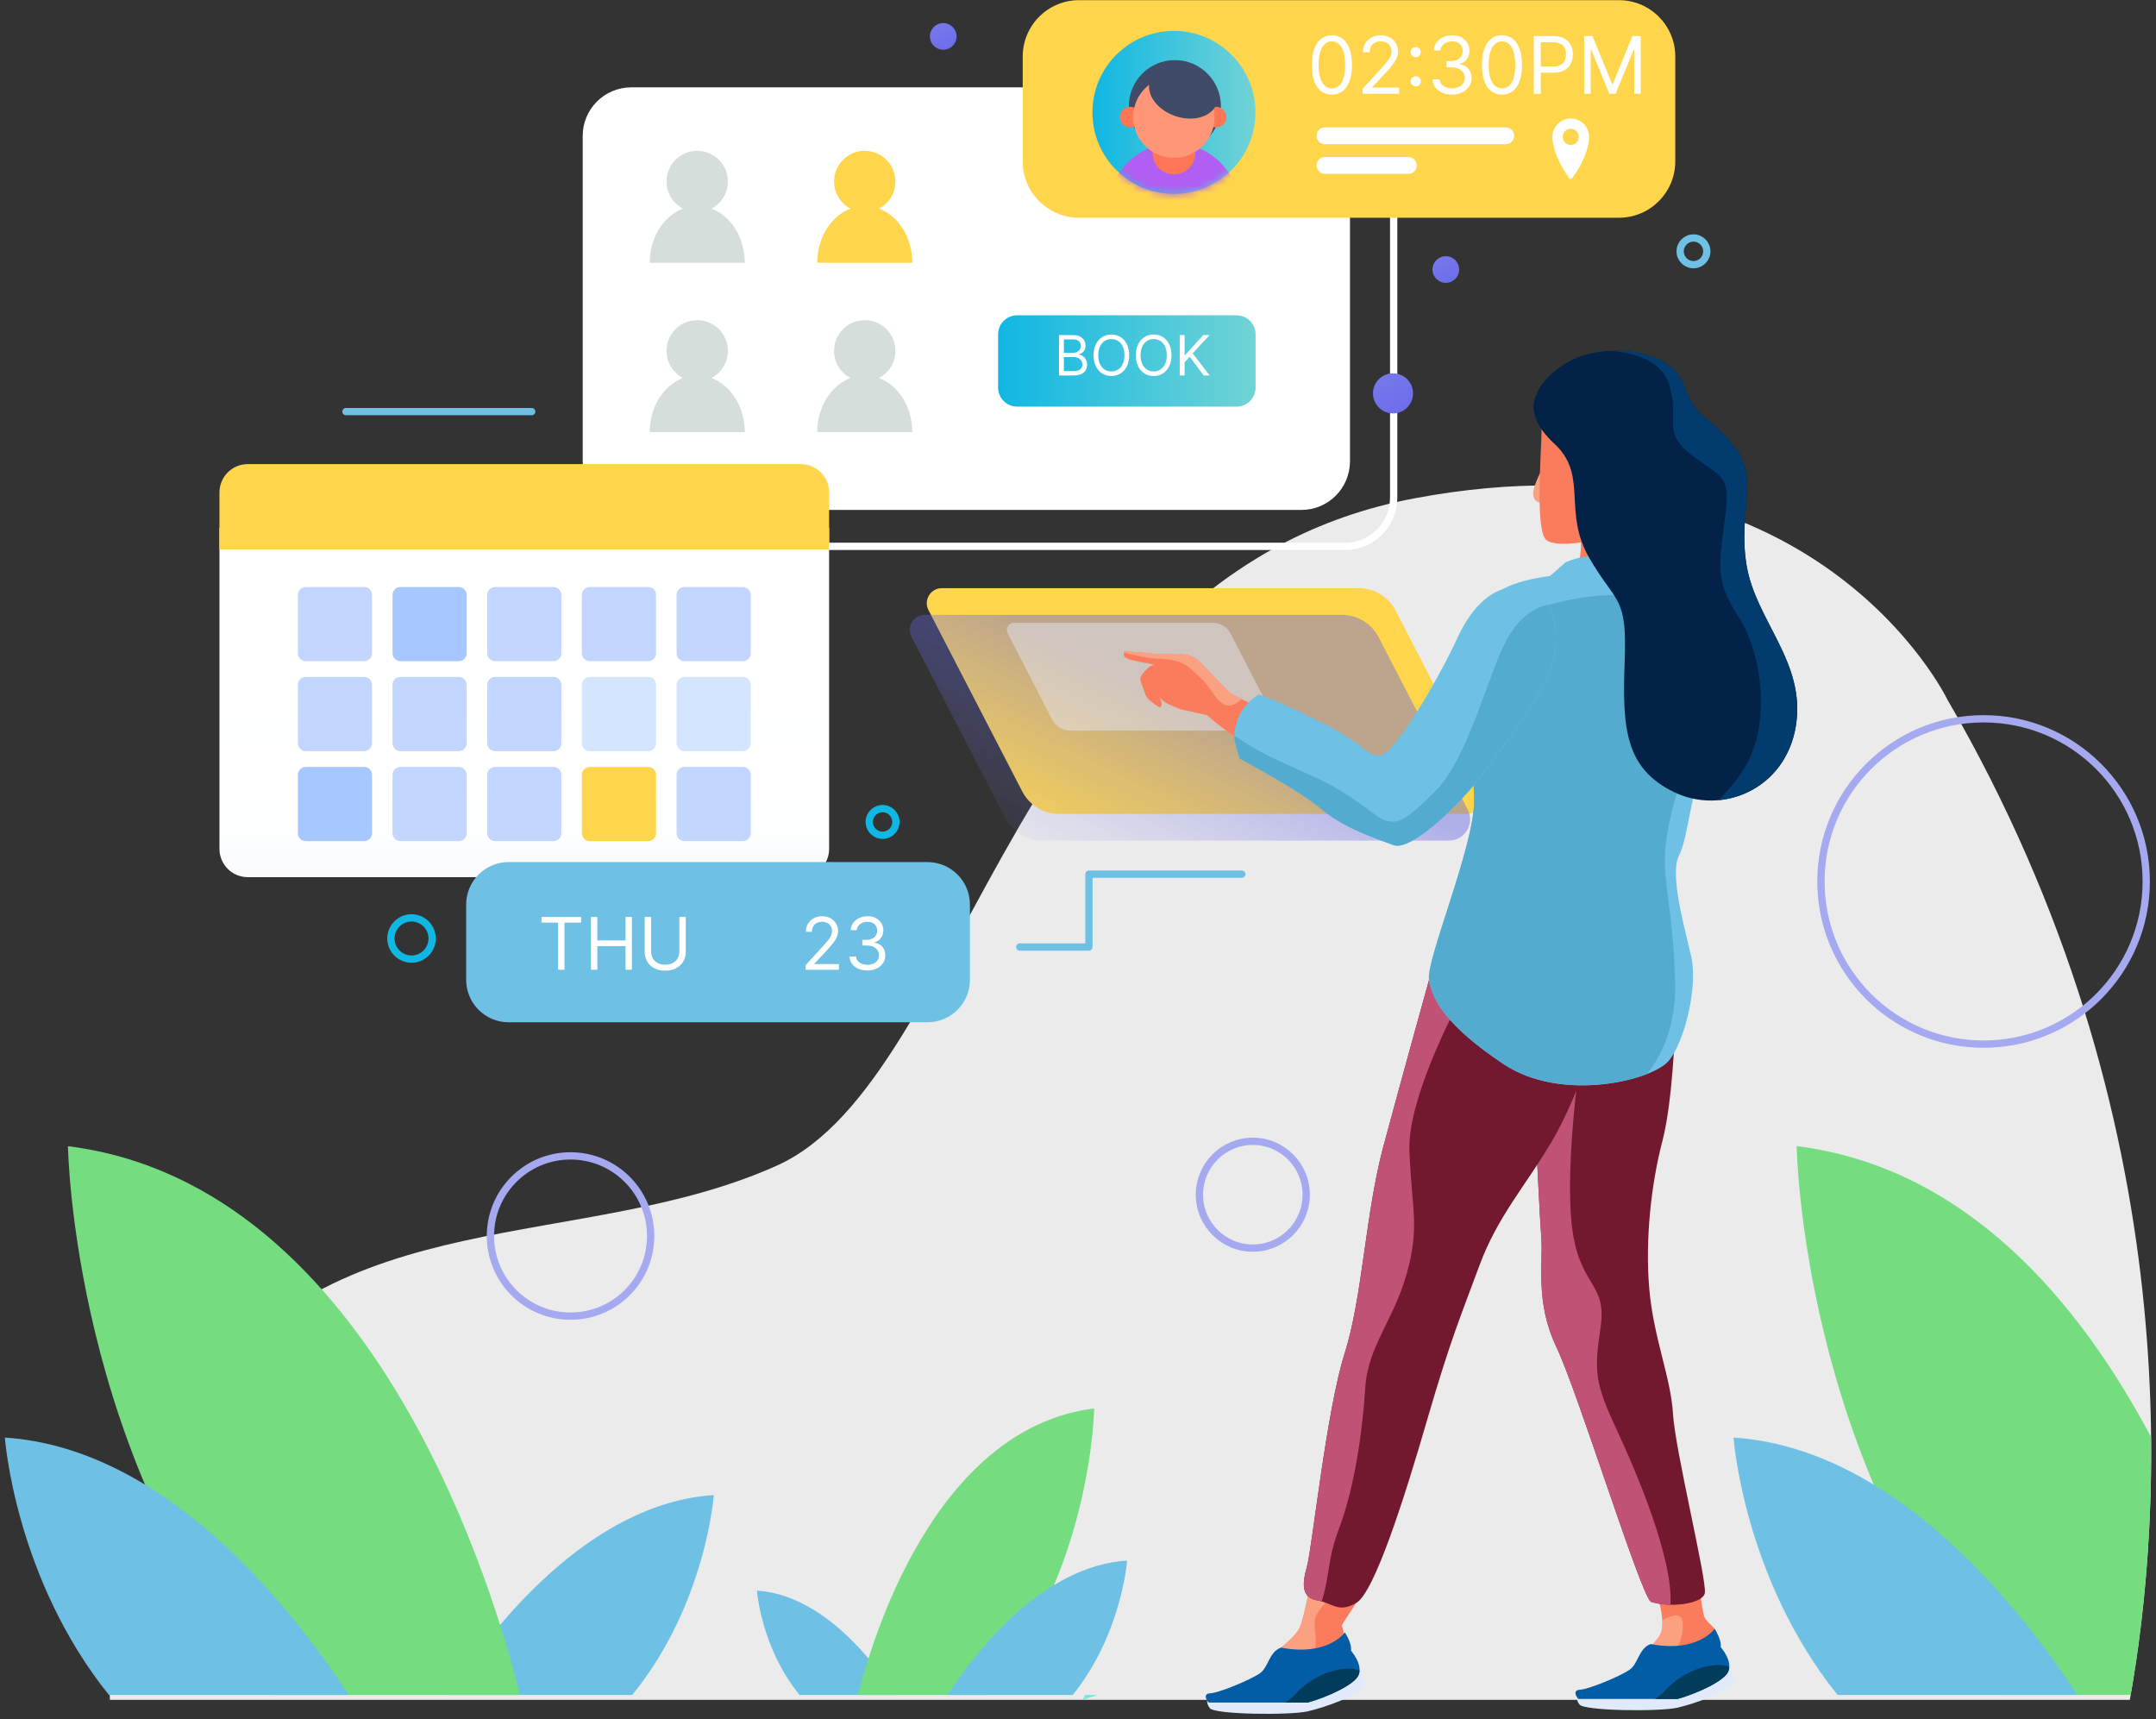 <svg width="296" height="236" viewBox="0 0 296 236" fill="none" xmlns="http://www.w3.org/2000/svg">
<rect x="0" y="0" width="296" height="236" fill="#333333" stroke="none"/>
<path d="M292.41 233.33C296.8 208.85 300.99 153.9 267.34 96C267.34 96 249.12 58.14 194.23 68.4C139.34 78.66 133.34 148 106.67 160C80 172 45.34 164.67 26.67 192.67C16.31 208.21 14.58 223.13 15.09 233.34H292.41V233.33Z" fill="#EBEBEB"/>
<path d="M150.67 232.67H148.96C148.79 233.1 148.67 233.34 148.67 233.34L150.67 232.67Z" fill="#75E9D6"/>
<path d="M201.24 111.73H145.41C143.28 111.73 141.33 110.54 140.35 108.65L127.47 83.75C126.76 82.38 127.76 80.74 129.3 80.74H186.55C188.68 80.74 190.63 81.93 191.61 83.82L203.83 107.45C204.85 109.4 203.44 111.73 201.24 111.73Z" fill="url(#paint0_linear_1_80)"/>
<path opacity="0.42" d="M198.91 115.39H143.08C140.95 115.39 139 114.2 138.02 112.31L125.14 87.41C124.43 86.04 125.43 84.4 126.97 84.4H184.22C186.35 84.4 188.3 85.59 189.28 87.48L201.5 111.11C202.52 113.07 201.1 115.39 198.91 115.39Z" fill="url(#paint1_linear_1_80)"/>
<path opacity="0.46" d="M173.82 100.29H146.9C145.88 100.29 144.95 99.72 144.48 98.82L138.34 86.94C138 86.28 138.48 85.5 139.21 85.5H166.53C167.55 85.5 168.48 86.07 168.95 86.97L174.91 98.5C175.33 99.32 174.73 100.29 173.82 100.29Z" fill="#E7E8FA"/>
<path d="M174.98 98.1C174.98 98.1 170.08 95.87 169.1 95.25C168.12 94.63 164.91 90.8 164.11 90.35C163.31 89.9 162.24 89.73 161.97 89.82C161.7 89.91 159.65 89.73 159.39 89.82C159.12 89.91 156.36 89.46 156.01 89.55C155.65 89.64 154.41 89.1 154.32 89.55C154.23 90 154.23 90.26 155.12 90.53C156.01 90.8 158.5 91.24 158.5 91.24C158.5 91.24 157.97 91.33 157.52 91.77C157.07 92.22 156.54 92.84 156.54 93.19C156.54 93.54 157.07 94.7 157.25 95.33C157.43 95.95 158.59 96.75 159.03 97.02C159.48 97.29 159.56 96.66 159.39 96.13C159.21 95.6 158.77 95.06 158.77 95.06C158.77 95.06 159.13 95.77 159.84 96.31C160.55 96.84 162.16 97.38 162.16 97.38L165.72 98.18C165.72 98.18 167.41 99.69 169.01 100.76C170.61 101.83 172.66 103.16 172.66 103.16L174.98 98.1Z" fill="#FB7C5C"/>
<path d="M235.64 81.28C235.64 81.28 238.37 83.03 240.03 88.49C241.69 93.95 243.35 98.7 243.59 100.13C243.59 101.55 232.67 106.07 228.87 104.4C225.07 102.74 228.4 81.9 235.64 81.28Z" fill="#FFD64B"/>
<path d="M239.56 96.81C238.67 94.86 238.19 90.8 237.99 88.86C237.92 88.2 237.89 87.78 237.89 87.78L231.72 88.73C231.14 88.92 229.78 90.1 228.37 91.42C226.85 97.22 226.85 103.52 228.87 104.4C231.68 105.63 238.4 103.48 241.7 101.7C241.09 99.99 240.21 98.25 239.56 96.81Z" fill="#FFB46D"/>
<path d="M227.51 218.84C227.51 218.84 228.56 222.19 228.14 223.86C227.72 225.53 225.21 226.58 226.89 227.21C228.56 227.84 233.37 226.79 235.26 225.33C236.72 223.87 234.42 223.03 234.01 221.98C233.59 220.93 233.17 216.33 233.17 216.33L227.51 218.84Z" fill="#FB7C5C"/>
<path d="M228.21 222.43C229.39 221.74 230.94 221.16 231.03 222.9C231.11 224.5 230.53 226.14 229.33 227.32C228.31 227.43 227.42 227.41 226.87 227.2C225.2 226.57 227.71 225.53 228.12 223.85C228.23 223.46 228.25 222.96 228.21 222.43Z" fill="#FBA181"/>
<path d="M216.62 232.53C216.62 232.53 216.18 233.09 216.84 233.98C217.51 234.87 227.84 234.98 230.29 234.42C232.74 233.86 237.4 232.2 238.07 230.86C238.18 229.41 236.85 227.97 236.85 227.97L216.62 232.53Z" fill="#E1EAFB"/>
<path d="M237.28 229.45C236.71 230.78 233.02 232.46 230.31 233.22H216.69C216.24 232.69 216.06 232.08 216.79 231.96C218.05 231.96 222.44 230.08 223.69 229.24C224.94 228.4 224.94 226.31 226.62 225.68C233.1 226.93 235.4 223.59 235.4 223.59C236.45 225.26 236.24 226.1 236.24 226.1C236.24 226.1 237.91 227.99 237.28 229.45Z" fill="#025DA6"/>
<path d="M230.31 233.23H227.22C227.66 232.94 228.08 232.61 228.44 232.23C231.11 229.25 234.71 228.31 236.75 228.62C237.03 228.66 237.24 228.74 237.41 228.84C237.4 229.05 237.36 229.26 237.28 229.46C236.71 230.78 233.02 232.46 230.31 233.23Z" fill="#023C5D"/>
<path d="M229.99 140.73C229.99 140.73 229.69 151.1 228.21 156.74C226.73 162.37 225.84 170.08 226.43 176.9C227.02 183.72 229.39 189.05 229.69 194.09C229.99 199.13 234.36 216.91 234.06 218.69C233.76 220.17 229.32 220.76 226.65 219.88C225.17 218.69 216.65 191.13 213.68 184.9C210.72 178.68 211.9 173.34 211.61 169.78C211.31 166.22 210.13 140.44 210.13 140.44C210.13 140.44 223.47 136.28 229.99 140.73Z" fill="#721930"/>
<path d="M215.76 167.85C216.65 176.74 220.65 175.85 219.76 182.08C218.87 188.3 218.87 189.64 221.98 196.31C224.71 202.16 229.72 213.95 229.34 220.29C228.39 220.27 227.44 220.14 226.64 219.88C225.16 218.69 216.64 191.13 213.67 184.9C210.71 178.68 211.89 173.34 211.6 169.78C211.3 166.22 210.12 140.44 210.12 140.44C210.12 140.44 210.28 140.39 210.55 140.31L217.09 144.29C217.1 144.28 214.87 158.95 215.76 167.85Z" fill="#C05275"/>
<path d="M175.86 226.18C175.86 226.18 177.64 224.85 178.35 223.61C179.06 222.36 179.6 217.91 180.13 217.91C180.66 217.91 186.18 220.05 186.18 220.05L184.22 223.08L184.93 226.11C184.93 226.11 182.44 228.07 180.66 228.07C178.88 228.07 175.86 226.18 175.86 226.18Z" fill="#FB7C5C"/>
<path d="M182.97 218.83C181.65 218.35 180.37 217.9 180.13 217.9C179.6 217.9 179.06 222.35 178.35 223.6C177.64 224.85 175.86 226.17 175.86 226.17C175.86 226.17 178.04 227.52 179.78 227.93C180.01 227.67 180.2 227.41 180.31 227.16C181.14 225.26 180.07 223 180.67 221.82C181.12 220.92 182.39 219.48 182.97 218.83Z" fill="#FBA181"/>
<path d="M165.87 233.03C165.87 233.03 165.43 233.59 166.09 234.48C166.76 235.37 177.09 235.48 179.54 234.92C181.99 234.36 186.65 232.7 187.32 231.36C187.43 229.91 186.1 228.47 186.1 228.47L165.87 233.03Z" fill="#E1EAFB"/>
<path d="M186.52 229.94C185.95 231.27 182.26 232.95 179.55 233.71H165.93C165.48 233.18 165.3 232.57 166.03 232.45C167.29 232.45 171.68 230.57 172.93 229.73C174.18 228.89 174.18 226.8 175.86 226.17C182.34 227.42 184.64 224.08 184.64 224.08C185.69 225.75 185.48 226.59 185.48 226.59C185.48 226.59 187.15 228.48 186.52 229.94Z" fill="#025DA6"/>
<path d="M179.55 233.72H176.46C176.9 233.43 177.32 233.1 177.68 232.72C180.35 229.74 183.95 228.8 185.99 229.11C186.27 229.15 186.48 229.23 186.65 229.33C186.64 229.54 186.6 229.75 186.52 229.95C185.95 231.28 182.26 232.95 179.55 233.72Z" fill="#023C5D"/>
<path d="M196.2 134.5C196.2 134.5 192.42 148.09 189.93 157.36C187.44 166.62 187.08 178.02 184.59 185.85C182.1 193.69 180.14 212.56 179.43 215.06C178.72 217.55 178.72 219.33 180.85 219.69C182.99 220.05 183.7 221.47 186.19 220.05C188.68 218.63 192.78 205.8 195.98 194.76C199.19 183.72 200.61 180.51 203.1 173.75C205.59 166.98 209.51 162.71 213.07 156.65C216.63 150.6 219.48 141.33 219.48 141.33L196.2 134.5Z" fill="#721930"/>
<path d="M196.2 134.5C196.2 134.5 192.42 148.09 189.93 157.36C187.44 166.62 187.08 178.02 184.59 185.85C182.1 193.69 180.14 212.56 179.43 215.06C178.72 217.55 178.72 219.33 180.85 219.69C181.07 219.73 181.28 219.78 181.47 219.83C182.73 215.53 182.16 214.29 183.88 209.71C186.02 204.01 187.09 196.18 187.44 190.48C187.8 184.78 191.36 181.22 193.14 174.81C194.92 168.4 193.85 166.26 193.5 158.07C193.2 151.17 199.22 139.45 201.13 135.94L196.2 134.5Z" fill="#C05275"/>
<path d="M212.14 63.66C212.14 63.66 210.24 66.77 210.52 68.13C210.79 69.48 212.96 69.08 212.96 69.08L212.14 63.66Z" fill="#FBA181"/>
<path d="M213.31 54.49C213.31 54.49 211.64 56.92 211.64 59.2C211.64 61.48 210.73 72.71 212.25 74.08C213.77 75.45 219.84 73.93 219.84 73.93C219.84 73.93 222.72 73.17 223.94 68.92C225.15 64.67 221.51 57.23 221.51 57.23L213.31 54.49Z" fill="#FB7C5C"/>
<path d="M216.93 73.34C216.93 73.34 217.62 77.04 215.56 80.33C215.56 80.33 222.28 79.78 226.12 80.19C226.12 80.19 225.3 73.75 225.43 71.83C225.57 69.91 219.4 71.28 216.93 73.34Z" fill="#FB7C5C"/>
<path d="M217.74 65.73C217.74 65.73 217.92 62.92 219.24 63.62C220.56 64.32 220.21 68.72 218.71 69.07C217.21 69.42 217.56 66.35 217.74 65.73Z" fill="#FBA181"/>
<path d="M227.58 76.44C224.42 76.07 218.32 75.62 214.93 77.2L212.42 79.4L230.23 80.18L229.96 78.69C229.74 77.5 228.78 76.58 227.58 76.44Z" fill="#6EC1E4"/>
<path d="M200.5 95.09C200.5 90.38 201.76 84.42 205.21 81.6C208.66 78.78 216.85 78.78 216.85 78.78L230.62 79.41L235.64 81.29C235.64 81.29 239.09 83.8 238.46 88.82C238.46 88.82 237.99 91.38 234.88 100.72C231.77 110.06 231.85 114.77 230.51 117.44C229.18 120.11 231.32 127.4 232.21 131.4C233.1 135.4 231.32 142.96 229.1 145.63C226.88 148.3 214.43 151.41 206.42 146.07C198.42 140.73 196.64 137.18 196.19 134.51C195.75 131.84 202.38 116.22 202.38 109.99C202.39 103.76 200.5 95.09 200.5 95.09Z" fill="#6EC1E4"/>
<path d="M226.12 147.42C221.38 149.27 212.59 150.17 206.42 146.06C198.42 140.72 196.64 137.17 196.19 134.5C195.75 131.83 202.38 116.21 202.38 109.98C202.38 103.76 200.49 95.08 200.49 95.08C200.49 91.32 201.3 86.76 203.38 83.64C206.1 83.59 209.09 84.03 213.09 82.92C221.09 80.7 230.43 81.14 233.54 86.92C236.65 92.7 231.76 102.48 229.54 111.37C227.32 120.26 229.54 121.15 229.98 134.49C230.19 140.58 228.27 144.71 226.12 147.42Z" fill="#54ABD0"/>
<path d="M211.04 54.02C211.04 54.02 208.84 56.87 213.65 61.14C218.02 65.53 214.5 70.26 218.24 76.67C221.98 83.08 223.4 81.66 223.05 90.92C222.69 100.18 223.23 105.52 229.82 108.73C236.41 111.94 245.14 108.37 246.56 99.65C247.98 90.92 241.04 85.22 239.79 77.57C238.54 69.91 241.75 65.82 238.01 61.19C234.27 56.56 232.85 57.63 231.24 53C229.64 48.37 222.69 47.48 218.24 48.55C213.79 49.61 211.22 52.96 211.04 54.02Z" fill="#022347"/>
<path d="M221.11 48.16C223.58 48.33 227.94 49.13 229.11 52.64C230.77 57.63 227.92 59.29 232.43 62.61C236.94 65.93 237.65 65.22 236.7 72.11C235.75 79 235.99 80.42 238.84 84.93C241.69 89.44 243.35 98.94 239.55 105.35C238.63 106.9 237.35 108.42 235.93 109.84C240.9 109.39 245.54 105.81 246.55 99.65C247.97 90.92 241.03 85.22 239.78 77.57C238.53 69.91 241.74 65.82 238 61.19C234.26 56.56 232.84 57.63 231.23 53C229.96 49.28 225.23 47.97 221.11 48.16Z" fill="#023C6F"/>
<path d="M206.53 80.86C206.53 80.86 202.97 81.33 200.12 87.51C197.27 93.68 191.57 103.18 189.67 103.66C187.77 104.14 188.01 102.47 181.36 99.15C174.71 95.83 172.81 95.35 172.81 95.35C172.81 95.35 169.25 97.25 169.49 101.52C169.96 103.42 170.2 104.13 170.2 104.13C170.2 104.13 178.27 108.4 181.36 111.02C184.45 113.63 188.72 115.06 191.33 116.01C193.94 116.96 201.07 109.6 202.97 106.99C204.87 104.38 212.71 94.88 213.42 89.89C214.13 84.89 212.94 79.91 206.53 80.86Z" fill="#6EC1E4"/>
<path d="M206.77 87.98C204.16 92.97 201.55 104.13 197.03 108.64C192.52 113.15 191.81 112.91 190.38 112.68C188.96 112.44 186.34 109.36 180.64 106.74C174.94 104.13 173.52 103.65 170.67 101.75C170.27 101.48 169.87 101.24 169.48 101.02C169.48 101.18 169.47 101.35 169.48 101.52C169.95 103.42 170.19 104.13 170.19 104.13C170.19 104.13 178.26 108.4 181.35 111.02C184.44 113.63 188.71 115.06 191.32 116.01C193.93 116.96 201.06 109.6 202.96 106.99C204.86 104.38 212.7 94.88 213.41 89.89C213.78 87.32 213.63 84.77 212.54 83.01C211.42 83.22 208.77 84.15 206.77 87.98Z" fill="#54ABD0"/>
<path d="M169.1 95.25C168.12 94.63 164.91 90.8 164.11 90.35C163.31 89.9 162.24 89.73 161.97 89.82C161.7 89.91 159.65 89.73 159.39 89.82C159.12 89.91 156.36 89.46 156.01 89.55C155.65 89.64 154.41 89.1 154.32 89.55C154.32 89.55 156.66 90.35 159.63 90.47C162.6 90.59 163.31 91.66 164.85 93.08C166.39 94.5 166.75 96.05 168.17 96.76C168.9 97.12 169.78 96.59 170.47 95.98C169.86 95.68 169.35 95.41 169.1 95.25Z" fill="#FBA181"/>
<path d="M178.67 70H86.67C82.99 70 80 67.02 80 63.33V18.66C80 14.98 82.98 11.99 86.67 11.99H178.67C182.35 11.99 185.34 14.97 185.34 18.66V63.33C185.33 67.02 182.35 70 178.67 70Z" fill="white"/>
<path d="M184.67 75H92.67C88.99 75 86 72.02 86 68.33V23.66C86 19.98 88.98 16.99 92.67 16.99H184.67C188.35 16.99 191.34 19.97 191.34 23.66V68.33C191.33 72.02 188.35 75 184.67 75Z" stroke="white" stroke-miterlimit="10"/>
<path d="M89.2 36.07H102.25C102.25 32.58 100.33 29.63 97.68 28.64C99.02 27.94 99.93 26.53 99.93 24.91C99.93 22.58 98.05 20.7 95.72 20.7C93.39 20.7 91.51 22.58 91.51 24.91C91.51 26.53 92.42 27.93 93.76 28.64C91.12 29.64 89.2 32.59 89.2 36.07Z" fill="#D6DEDB"/>
<path d="M89.2 59.32H102.25C102.25 55.83 100.33 52.88 97.68 51.89C99.02 51.19 99.93 49.78 99.93 48.16C99.93 45.83 98.05 43.95 95.72 43.95C93.39 43.95 91.51 45.83 91.51 48.16C91.51 49.78 92.42 51.18 93.76 51.89C91.12 52.89 89.2 55.84 89.2 59.32Z" fill="#D6DEDB"/>
<path d="M112.2 36.07H125.25C125.25 32.58 123.33 29.63 120.68 28.64C122.02 27.94 122.93 26.53 122.93 24.91C122.93 22.58 121.05 20.7 118.72 20.7C116.39 20.7 114.51 22.58 114.51 24.91C114.51 26.53 115.42 27.93 116.76 28.64C114.12 29.64 112.2 32.59 112.2 36.07Z" fill="#FFD64B"/>
<path d="M112.2 59.32H125.25C125.25 55.83 123.33 52.88 120.68 51.89C122.02 51.19 122.93 49.78 122.93 48.16C122.93 45.83 121.05 43.95 118.72 43.95C116.39 43.95 114.51 45.83 114.51 48.16C114.51 49.78 115.42 51.18 116.76 51.89C114.12 52.89 112.2 55.84 112.2 59.32Z" fill="#D6DEDB"/>
<path d="M222.26 29.89H148.15C143.88 29.89 140.41 26.43 140.41 22.15V7.76C140.41 3.49 143.87 0.02 148.15 0.02H222.26C226.53 0.02 230 3.48 230 7.76V22.15C230 26.42 226.54 29.89 222.26 29.89Z" fill="#FFD64B"/>
<path d="M182.858 12.984C182.275 12.984 181.778 12.825 181.368 12.508C180.958 12.188 180.644 11.725 180.427 11.118C180.211 10.509 180.102 9.774 180.102 8.912C180.102 8.056 180.211 7.324 180.427 6.718C180.647 6.109 180.961 5.645 181.372 5.325C181.784 5.002 182.28 4.841 182.858 4.841C183.436 4.841 183.93 5.002 184.34 5.325C184.753 5.645 185.068 6.109 185.284 6.718C185.504 7.324 185.613 8.056 185.613 8.912C185.613 9.774 185.505 10.509 185.288 11.118C185.071 11.725 184.758 12.188 184.348 12.508C183.937 12.825 183.441 12.984 182.858 12.984ZM182.858 12.132C183.436 12.132 183.885 11.854 184.205 11.296C184.524 10.739 184.684 9.944 184.684 8.912C184.684 8.226 184.611 7.642 184.464 7.159C184.319 6.677 184.11 6.309 183.837 6.056C183.566 5.803 183.24 5.677 182.858 5.677C182.285 5.677 181.837 5.96 181.515 6.525C181.192 7.087 181.031 7.883 181.031 8.912C181.031 9.599 181.103 10.182 181.248 10.662C181.392 11.142 181.6 11.507 181.871 11.757C182.144 12.007 182.473 12.132 182.858 12.132ZM187.084 12.875V12.179L189.7 9.315C190.007 8.979 190.26 8.688 190.459 8.44C190.657 8.19 190.804 7.955 190.9 7.736C190.998 7.514 191.047 7.282 191.047 7.039C191.047 6.761 190.98 6.519 190.846 6.316C190.714 6.112 190.533 5.954 190.304 5.843C190.074 5.732 189.816 5.677 189.53 5.677C189.225 5.677 188.96 5.74 188.733 5.867C188.508 5.99 188.334 6.165 188.21 6.389C188.089 6.614 188.028 6.877 188.028 7.179H187.115C187.115 6.714 187.222 6.307 187.436 5.956C187.65 5.605 187.942 5.331 188.311 5.135C188.682 4.939 189.099 4.841 189.561 4.841C190.025 4.841 190.437 4.939 190.795 5.135C191.154 5.331 191.435 5.596 191.639 5.929C191.843 6.261 191.945 6.632 191.945 7.039C191.945 7.331 191.892 7.616 191.786 7.895C191.683 8.171 191.502 8.479 191.244 8.819C190.989 9.157 190.634 9.57 190.18 10.058L188.4 11.962V12.024H192.084V12.875H187.084ZM194.363 11.861C194.173 11.861 194.009 11.793 193.872 11.656C193.735 11.52 193.667 11.356 193.667 11.165C193.667 10.974 193.735 10.81 193.872 10.673C194.009 10.537 194.173 10.468 194.363 10.468C194.554 10.468 194.718 10.537 194.855 10.673C194.992 10.81 195.06 10.974 195.06 11.165C195.06 11.291 195.028 11.407 194.963 11.513C194.901 11.619 194.818 11.704 194.712 11.768C194.609 11.83 194.492 11.861 194.363 11.861ZM194.363 7.852C194.173 7.852 194.009 7.784 193.872 7.647C193.735 7.51 193.667 7.346 193.667 7.155C193.667 6.964 193.735 6.801 193.872 6.664C194.009 6.527 194.173 6.459 194.363 6.459C194.554 6.459 194.718 6.527 194.855 6.664C194.992 6.801 195.06 6.964 195.06 7.155C195.06 7.282 195.028 7.398 194.963 7.504C194.901 7.609 194.818 7.695 194.712 7.759C194.609 7.821 194.492 7.852 194.363 7.852ZM199.362 12.984C198.851 12.984 198.395 12.896 197.995 12.72C197.598 12.545 197.282 12.301 197.047 11.989C196.815 11.674 196.689 11.309 196.668 10.894H197.643C197.664 11.149 197.752 11.37 197.906 11.556C198.061 11.739 198.264 11.881 198.514 11.981C198.764 12.082 199.042 12.132 199.346 12.132C199.687 12.132 199.989 12.073 200.252 11.954C200.515 11.835 200.721 11.67 200.871 11.459C201.021 11.247 201.095 11.002 201.095 10.723C201.095 10.432 201.023 10.175 200.879 9.953C200.734 9.729 200.523 9.553 200.244 9.427C199.965 9.301 199.625 9.237 199.222 9.237H198.588V8.386H199.222C199.537 8.386 199.813 8.329 200.051 8.216C200.29 8.102 200.478 7.942 200.612 7.736C200.748 7.529 200.817 7.287 200.817 7.008C200.817 6.74 200.757 6.506 200.639 6.308C200.52 6.109 200.352 5.954 200.136 5.843C199.922 5.732 199.669 5.677 199.377 5.677C199.104 5.677 198.846 5.727 198.603 5.828C198.363 5.926 198.167 6.069 198.015 6.258C197.863 6.443 197.78 6.668 197.767 6.931H196.838C196.854 6.516 196.979 6.152 197.214 5.84C197.449 5.525 197.756 5.28 198.135 5.104C198.517 4.929 198.936 4.841 199.393 4.841C199.883 4.841 200.303 4.94 200.654 5.139C201.005 5.335 201.275 5.594 201.463 5.917C201.651 6.239 201.746 6.588 201.746 6.962C201.746 7.408 201.628 7.789 201.393 8.104C201.161 8.418 200.845 8.636 200.445 8.758V8.819C200.946 8.902 201.337 9.115 201.618 9.458C201.899 9.799 202.04 10.22 202.04 10.723C202.04 11.154 201.922 11.541 201.688 11.885C201.455 12.225 201.138 12.493 200.736 12.69C200.333 12.886 199.875 12.984 199.362 12.984ZM206.208 12.984C205.625 12.984 205.128 12.825 204.718 12.508C204.308 12.188 203.994 11.725 203.777 11.118C203.561 10.509 203.452 9.774 203.452 8.912C203.452 8.056 203.561 7.324 203.777 6.718C203.997 6.109 204.311 5.645 204.722 5.325C205.134 5.002 205.63 4.841 206.208 4.841C206.786 4.841 207.28 5.002 207.69 5.325C208.103 5.645 208.418 6.109 208.634 6.718C208.854 7.324 208.963 8.056 208.963 8.912C208.963 9.774 208.855 10.509 208.638 11.118C208.421 11.725 208.108 12.188 207.698 12.508C207.288 12.825 206.791 12.984 206.208 12.984ZM206.208 12.132C206.786 12.132 207.235 11.854 207.555 11.296C207.874 10.739 208.034 9.944 208.034 8.912C208.034 8.226 207.961 7.642 207.814 7.159C207.669 6.677 207.46 6.309 207.187 6.056C206.916 5.803 206.59 5.677 206.208 5.677C205.635 5.677 205.187 5.96 204.865 6.525C204.542 7.087 204.381 7.883 204.381 8.912C204.381 9.599 204.453 10.182 204.598 10.662C204.742 11.142 204.95 11.507 205.221 11.757C205.494 12.007 205.823 12.132 206.208 12.132ZM210.573 12.875V4.949H213.251C213.873 4.949 214.381 5.062 214.776 5.286C215.173 5.508 215.468 5.809 215.658 6.188C215.849 6.567 215.945 6.99 215.945 7.457C215.945 7.924 215.849 8.349 215.658 8.73C215.47 9.112 215.179 9.417 214.784 9.644C214.389 9.868 213.883 9.98 213.267 9.98H211.347V9.129H213.236C213.662 9.129 214.003 9.056 214.261 8.908C214.519 8.761 214.706 8.563 214.823 8.312C214.941 8.06 215.001 7.775 215.001 7.457C215.001 7.14 214.941 6.856 214.823 6.606C214.706 6.356 214.518 6.159 214.258 6.018C213.997 5.873 213.651 5.801 213.22 5.801H211.533V12.875H210.573ZM217.491 4.949H218.636L221.33 11.528H221.423L224.116 4.949H225.262V12.875H224.364V6.853H224.287L221.81 12.875H220.943L218.466 6.853H218.389V12.875H217.491V4.949Z" fill="white"/>
<path d="M218.17 18.79C218.17 17.4 217.04 16.27 215.65 16.27C214.26 16.27 213.13 17.4 213.13 18.79C213.13 18.79 213 21.09 215.45 24.46C215.55 24.59 215.75 24.59 215.84 24.46C218.29 21.13 218.17 18.79 218.17 18.79ZM215.65 19.9C215.04 19.9 214.54 19.4 214.54 18.79C214.54 18.18 215.04 17.68 215.65 17.68C216.26 17.68 216.76 18.18 216.76 18.79C216.76 19.41 216.26 19.9 215.65 19.9Z" fill="white"/>
<path d="M206.73 19.8H181.91C181.27 19.8 180.75 19.28 180.75 18.64C180.75 18 181.27 17.48 181.91 17.48H206.73C207.37 17.48 207.89 18 207.89 18.64C207.89 19.28 207.37 19.8 206.73 19.8Z" fill="white"/>
<path d="M193.35 23.87H181.91C181.27 23.87 180.75 23.35 180.75 22.71C180.75 22.07 181.27 21.55 181.91 21.55H193.35C193.99 21.55 194.51 22.07 194.51 22.71C194.51 23.35 193.99 23.87 193.35 23.87Z" fill="white"/>
<path d="M161.17 26.62C167.35 26.62 172.36 21.61 172.36 15.43C172.36 9.25 167.35 4.24 161.17 4.24C154.99 4.24 149.98 9.25 149.98 15.43C149.98 21.61 154.99 26.62 161.17 26.62Z" fill="url(#paint2_linear_1_80)"/>
<mask id="mask0_1_80" style="mask-type:luminance" maskUnits="userSpaceOnUse" x="149" y="4" width="24" height="23">
<path d="M161.17 26.62C167.35 26.62 172.36 21.61 172.36 15.43C172.36 9.25 167.35 4.24 161.17 4.24C154.99 4.24 149.98 9.25 149.98 15.43C149.98 21.61 154.99 26.62 161.17 26.62Z" fill="white"/>
</mask>
<g mask="url(#mask0_1_80)">
<path d="M161.3 20.89C164.79 20.89 167.62 18.06 167.62 14.57C167.62 11.08 164.79 8.25 161.3 8.25C157.81 8.25 154.98 11.08 154.98 14.57C154.98 18.06 157.81 20.89 161.3 20.89Z" fill="#404A69"/>
<path d="M170.19 28.25C169.95 23.47 166 19.68 161.17 19.68C156.34 19.68 152.39 23.48 152.15 28.25H170.19Z" fill="#B15EF2"/>
<path d="M164.1 21.01C164.1 22.63 162.79 23.94 161.17 23.94C159.55 23.94 158.24 22.63 158.24 21.01C158.24 19.39 159.55 18.08 161.17 18.08C162.79 18.08 164.1 19.39 164.1 21.01Z" fill="#FF7657"/>
<path d="M168.37 16.08C168.37 16.86 167.74 17.5 166.95 17.5C166.17 17.5 165.53 16.87 165.53 16.08C165.53 15.29 166.16 14.66 166.95 14.66C167.74 14.66 168.37 15.29 168.37 16.08Z" fill="#FF7657"/>
<path d="M156.58 16.08C156.58 16.86 155.95 17.5 155.16 17.5C154.38 17.5 153.74 16.87 153.74 16.08C153.74 15.29 154.37 14.66 155.16 14.66C155.94 14.66 156.58 15.29 156.58 16.08Z" fill="#FF7657"/>
<path d="M166.75 16.08C166.75 19.17 164.25 21.67 161.16 21.67C158.07 21.67 155.57 19.17 155.57 16.08C155.57 12.99 158.07 10.49 161.16 10.49C164.25 10.48 166.75 12.99 166.75 16.08Z" fill="#FF9677"/>
<path d="M167.07 14.17C166.45 16.01 163.88 16.8 161.35 15.93C158.81 15.07 157.26 12.88 157.89 11.04C158.51 9.2 161.08 8.41 163.61 9.28C166.15 10.14 167.7 12.33 167.07 14.17Z" fill="#404A69"/>
</g>
<path d="M169.76 55.82H139.65C138.2 55.82 137.03 54.64 137.03 53.2V45.9C137.03 44.45 138.21 43.28 139.65 43.28H169.76C171.21 43.28 172.38 44.46 172.38 45.9V53.2C172.39 54.64 171.21 55.82 169.76 55.82Z" fill="url(#paint3_linear_1_80)"/>
<path d="M145.39 51.541V45.996H147.329C147.715 45.996 148.034 46.062 148.285 46.196C148.536 46.328 148.723 46.506 148.846 46.73C148.968 46.952 149.03 47.198 149.03 47.469C149.03 47.707 148.987 47.904 148.902 48.059C148.819 48.214 148.709 48.337 148.572 48.427C148.437 48.518 148.29 48.584 148.131 48.628V48.682C148.3 48.693 148.471 48.752 148.642 48.861C148.814 48.969 148.957 49.124 149.073 49.326C149.189 49.529 149.246 49.776 149.246 50.068C149.246 50.346 149.183 50.596 149.057 50.818C148.93 51.04 148.731 51.216 148.458 51.346C148.186 51.476 147.831 51.541 147.394 51.541H145.39ZM146.062 50.946H147.394C147.833 50.946 148.144 50.861 148.328 50.691C148.514 50.52 148.607 50.312 148.607 50.068C148.607 49.88 148.559 49.707 148.464 49.548C148.368 49.388 148.232 49.26 148.055 49.164C147.878 49.066 147.669 49.018 147.427 49.018H146.062V50.946ZM146.062 48.433H147.307C147.51 48.433 147.692 48.393 147.854 48.314C148.019 48.234 148.149 48.122 148.244 47.978C148.342 47.833 148.391 47.664 148.391 47.469C148.391 47.225 148.306 47.018 148.136 46.849C147.966 46.677 147.697 46.591 147.329 46.591H146.062V48.433ZM155.029 48.769C155.029 49.353 154.923 49.859 154.712 50.285C154.501 50.711 154.211 51.039 153.843 51.27C153.475 51.502 153.054 51.617 152.581 51.617C152.108 51.617 151.687 51.502 151.319 51.27C150.951 51.039 150.661 50.711 150.45 50.285C150.239 49.859 150.133 49.353 150.133 48.769C150.133 48.184 150.239 47.678 150.45 47.252C150.661 46.826 150.951 46.498 151.319 46.267C151.687 46.035 152.108 45.92 152.581 45.92C153.054 45.92 153.475 46.035 153.843 46.267C154.211 46.498 154.501 46.826 154.712 47.252C154.923 47.678 155.029 48.184 155.029 48.769ZM154.379 48.769C154.379 48.288 154.299 47.883 154.138 47.553C153.979 47.222 153.763 46.972 153.491 46.803C153.22 46.633 152.917 46.548 152.581 46.548C152.245 46.548 151.941 46.633 151.668 46.803C151.398 46.972 151.182 47.222 151.021 47.553C150.862 47.883 150.783 48.288 150.783 48.769C150.783 49.249 150.862 49.654 151.021 49.984C151.182 50.315 151.398 50.565 151.668 50.734C151.941 50.904 152.245 50.989 152.581 50.989C152.917 50.989 153.22 50.904 153.491 50.734C153.763 50.565 153.979 50.315 154.138 49.984C154.299 49.654 154.379 49.249 154.379 48.769ZM160.837 48.769C160.837 49.353 160.731 49.859 160.52 50.285C160.309 50.711 160.019 51.039 159.651 51.27C159.283 51.502 158.862 51.617 158.389 51.617C157.916 51.617 157.496 51.502 157.127 51.27C156.759 51.039 156.469 50.711 156.258 50.285C156.047 49.859 155.941 49.353 155.941 48.769C155.941 48.184 156.047 47.678 156.258 47.252C156.469 46.826 156.759 46.498 157.127 46.267C157.496 46.035 157.916 45.92 158.389 45.92C158.862 45.92 159.283 46.035 159.651 46.267C160.019 46.498 160.309 46.826 160.52 47.252C160.731 47.678 160.837 48.184 160.837 48.769ZM160.187 48.769C160.187 48.288 160.107 47.883 159.946 47.553C159.787 47.222 159.572 46.972 159.299 46.803C159.028 46.633 158.725 46.548 158.389 46.548C158.053 46.548 157.749 46.633 157.477 46.803C157.206 46.972 156.99 47.222 156.83 47.553C156.671 47.883 156.591 48.288 156.591 48.769C156.591 49.249 156.671 49.654 156.83 49.984C156.99 50.315 157.206 50.565 157.477 50.734C157.749 50.904 158.053 50.989 158.389 50.989C158.725 50.989 159.028 50.904 159.299 50.734C159.572 50.565 159.787 50.315 159.946 49.984C160.107 49.654 160.187 49.249 160.187 48.769ZM161.966 51.541V45.996H162.638V48.747H162.703L165.194 45.996H166.071L163.743 48.498L166.071 51.541H165.259L163.331 48.964L162.638 49.743V51.541H161.966Z" fill="white"/>
<path d="M30.13 72.48V116.53C30.13 118.67 31.87 120.41 34.01 120.41H109.95C112.09 120.41 113.83 118.67 113.83 116.53V72.48H30.13Z" fill="url(#paint4_linear_1_80)"/>
<path d="M109.95 63.71H34.01C31.87 63.71 30.13 65.45 30.13 67.59V75.44H113.83V67.59C113.83 65.45 112.09 63.71 109.95 63.71Z" fill="#FFD64B"/>
<path d="M50 90.76H41.98C41.38 90.76 40.9 90.27 40.9 89.68V81.66C40.9 81.06 41.39 80.58 41.98 80.58H50C50.6 80.58 51.08 81.07 51.08 81.66V89.68C51.08 90.28 50.59 90.76 50 90.76Z" fill="#C2D6FF"/>
<path d="M62.99 90.76H54.97C54.37 90.76 53.89 90.27 53.89 89.68V81.66C53.89 81.06 54.38 80.58 54.97 80.58H62.99C63.59 80.58 64.07 81.07 64.07 81.66V89.68C64.08 90.28 63.59 90.76 62.99 90.76Z" fill="#A6C7FF"/>
<path d="M75.99 90.76H67.97C67.37 90.76 66.89 90.27 66.89 89.68V81.66C66.89 81.06 67.38 80.58 67.97 80.58H75.99C76.59 80.58 77.07 81.07 77.07 81.66V89.68C77.08 90.28 76.59 90.76 75.99 90.76Z" fill="#C2D6FF"/>
<path d="M88.99 90.76H80.97C80.37 90.76 79.89 90.27 79.89 89.68V81.66C79.89 81.06 80.38 80.58 80.97 80.58H88.99C89.59 80.58 90.07 81.07 90.07 81.66V89.68C90.08 90.28 89.59 90.76 88.99 90.76Z" fill="#C2D6FF"/>
<path d="M101.99 90.76H93.97C93.37 90.76 92.89 90.27 92.89 89.68V81.66C92.89 81.06 93.38 80.58 93.97 80.58H101.99C102.59 80.58 103.07 81.07 103.07 81.66V89.68C103.07 90.28 102.59 90.76 101.99 90.76Z" fill="#C2D6FF"/>
<path d="M50 103.11H41.98C41.38 103.11 40.9 102.62 40.9 102.03V94C40.9 93.4 41.39 92.92 41.98 92.92H50C50.6 92.92 51.08 93.41 51.08 94V102.02C51.08 102.62 50.59 103.11 50 103.11Z" fill="#C2D6FF"/>
<path d="M62.99 103.11H54.97C54.37 103.11 53.89 102.62 53.89 102.03V94C53.89 93.4 54.38 92.92 54.97 92.92H62.99C63.59 92.92 64.07 93.41 64.07 94V102.02C64.08 102.62 63.59 103.11 62.99 103.11Z" fill="#C2D6FF"/>
<path d="M75.99 103.11H67.97C67.37 103.11 66.89 102.62 66.89 102.03V94C66.89 93.4 67.38 92.92 67.97 92.92H75.99C76.59 92.92 77.07 93.41 77.07 94V102.02C77.08 102.62 76.59 103.11 75.99 103.11Z" fill="#C2D6FF"/>
<path d="M88.99 103.11H80.97C80.37 103.11 79.89 102.62 79.89 102.03V94C79.89 93.4 80.38 92.92 80.97 92.92H88.99C89.59 92.92 90.07 93.41 90.07 94V102.02C90.08 102.62 89.59 103.11 88.99 103.11Z" fill="#D4E5FF"/>
<path d="M101.99 103.11H93.97C93.37 103.11 92.89 102.62 92.89 102.03V94C92.89 93.4 93.38 92.92 93.97 92.92H101.99C102.59 92.92 103.07 93.41 103.07 94V102.02C103.07 102.62 102.59 103.11 101.99 103.11Z" fill="#D4E5FF"/>
<path d="M50 115.46H41.98C41.38 115.46 40.9 114.97 40.9 114.38V106.36C40.9 105.76 41.39 105.28 41.98 105.28H50C50.6 105.28 51.08 105.77 51.08 106.36V114.38C51.08 114.97 50.59 115.46 50 115.46Z" fill="#A6C7FF"/>
<path d="M62.99 115.46H54.97C54.37 115.46 53.89 114.97 53.89 114.38V106.36C53.89 105.76 54.38 105.28 54.97 105.28H62.99C63.59 105.28 64.07 105.77 64.07 106.36V114.38C64.08 114.97 63.59 115.46 62.99 115.46Z" fill="#C2D6FF"/>
<path d="M75.99 115.46H67.97C67.37 115.46 66.89 114.97 66.89 114.38V106.36C66.89 105.76 67.38 105.28 67.97 105.28H75.99C76.59 105.28 77.07 105.77 77.07 106.36V114.38C77.08 114.97 76.59 115.46 75.99 115.46Z" fill="#C2D6FF"/>
<path d="M88.99 115.46H80.97C80.37 115.46 79.89 114.97 79.89 114.38V106.36C79.89 105.76 80.38 105.28 80.97 105.28H88.99C89.59 105.28 90.07 105.77 90.07 106.36V114.38C90.08 114.97 89.59 115.46 88.99 115.46Z" fill="url(#paint5_linear_1_80)"/>
<path d="M101.99 115.46H93.97C93.37 115.46 92.89 114.97 92.89 114.38V106.36C92.89 105.76 93.38 105.28 93.97 105.28H101.99C102.59 105.28 103.07 105.77 103.07 106.36V114.38C103.07 114.97 102.59 115.46 101.99 115.46Z" fill="#C2D6FF"/>
<path d="M127.33 140.33H69.83C66.61 140.33 64 137.72 64 134.5V124.17C64 120.95 66.61 118.34 69.83 118.34H127.33C130.55 118.34 133.16 120.95 133.16 124.17V134.5C133.17 137.72 130.55 140.33 127.33 140.33Z" fill="#6EC1E4"/>
<path d="M74.342 126.65V125.871H79.779V126.65H77.499V133.12H76.621V126.65H74.342ZM81.133 133.12V125.871H82.011V129.099H85.877V125.871H86.754V133.12H85.877V129.878H82.011V133.12H81.133ZM93.269 125.871H94.147V130.671C94.147 131.166 94.03 131.609 93.797 131.998C93.565 132.385 93.239 132.691 92.816 132.915C92.394 133.137 91.898 133.248 91.329 133.248C90.761 133.248 90.265 133.137 89.843 132.915C89.421 132.691 89.093 132.385 88.859 131.998C88.628 131.609 88.512 131.166 88.512 130.671V125.871H89.39V130.6C89.39 130.954 89.468 131.269 89.623 131.545C89.779 131.819 90.001 132.035 90.289 132.193C90.579 132.349 90.926 132.426 91.329 132.426C91.733 132.426 92.08 132.349 92.37 132.193C92.66 132.035 92.882 131.819 93.036 131.545C93.191 131.269 93.269 130.954 93.269 130.6V125.871Z" fill="white"/>
<path d="M110.611 133.12V132.483L113.004 129.864C113.284 129.557 113.516 129.29 113.697 129.064C113.879 128.835 114.014 128.62 114.101 128.42C114.191 128.217 114.235 128.004 114.235 127.782C114.235 127.528 114.174 127.307 114.051 127.12C113.931 126.934 113.766 126.79 113.556 126.689C113.346 126.587 113.11 126.536 112.848 126.536C112.569 126.536 112.326 126.594 112.119 126.71C111.913 126.823 111.754 126.982 111.641 127.188C111.53 127.393 111.475 127.634 111.475 127.91H110.639C110.639 127.485 110.737 127.112 110.933 126.791C111.129 126.47 111.395 126.22 111.733 126.041C112.073 125.862 112.454 125.772 112.876 125.772C113.301 125.772 113.677 125.862 114.005 126.041C114.333 126.22 114.591 126.462 114.777 126.767C114.963 127.071 115.057 127.41 115.057 127.782C115.057 128.049 115.008 128.31 114.912 128.565C114.817 128.817 114.652 129.099 114.416 129.411C114.182 129.72 113.858 130.097 113.443 130.543L111.814 132.285V132.341H115.184V133.12H110.611ZM119.095 133.219C118.628 133.219 118.212 133.139 117.846 132.979C117.482 132.818 117.193 132.595 116.979 132.31C116.766 132.022 116.651 131.688 116.632 131.308H117.524C117.543 131.542 117.623 131.743 117.764 131.913C117.906 132.081 118.091 132.211 118.32 132.303C118.549 132.395 118.803 132.441 119.081 132.441C119.393 132.441 119.669 132.386 119.91 132.278C120.15 132.169 120.339 132.018 120.476 131.825C120.613 131.631 120.681 131.407 120.681 131.152C120.681 130.885 120.615 130.651 120.483 130.448C120.351 130.242 120.157 130.082 119.902 129.966C119.648 129.851 119.336 129.793 118.968 129.793H118.387V129.014H118.968C119.256 129.014 119.508 128.962 119.725 128.858C119.945 128.755 120.116 128.608 120.239 128.42C120.364 128.231 120.426 128.009 120.426 127.754C120.426 127.509 120.372 127.295 120.263 127.113C120.155 126.932 120.002 126.79 119.803 126.689C119.607 126.587 119.376 126.536 119.11 126.536C118.859 126.536 118.623 126.582 118.402 126.674C118.182 126.764 118.003 126.895 117.864 127.067C117.724 127.237 117.649 127.443 117.637 127.683H116.788C116.802 127.303 116.916 126.971 117.131 126.685C117.346 126.397 117.626 126.173 117.973 126.013C118.323 125.852 118.706 125.772 119.124 125.772C119.572 125.772 119.957 125.863 120.278 126.044C120.599 126.224 120.845 126.461 121.017 126.756C121.19 127.051 121.276 127.369 121.276 127.712C121.276 128.12 121.168 128.468 120.954 128.756C120.741 129.044 120.452 129.243 120.087 129.354V129.411C120.544 129.486 120.902 129.681 121.159 129.995C121.416 130.306 121.545 130.692 121.545 131.152C121.545 131.546 121.437 131.9 121.223 132.214C121.01 132.526 120.72 132.771 120.352 132.95C119.984 133.13 119.565 133.219 119.095 133.219Z" fill="white"/>
<path d="M191.25 56.75C192.769 56.75 194 55.519 194 54C194 52.481 192.769 51.25 191.25 51.25C189.731 51.25 188.5 52.481 188.5 54C188.5 55.519 189.731 56.75 191.25 56.75Z" fill="url(#paint6_linear_1_80)"/>
<path d="M129.5 6.83C130.511 6.83 131.33 6.011 131.33 5C131.33 3.989 130.511 3.17 129.5 3.17C128.489 3.17 127.67 3.989 127.67 5C127.67 6.011 128.489 6.83 129.5 6.83Z" fill="url(#paint7_linear_1_80)"/>
<path d="M198.5 38.83C199.511 38.83 200.33 38.011 200.33 37C200.33 35.989 199.511 35.17 198.5 35.17C197.489 35.17 196.67 35.989 196.67 37C196.67 38.011 197.489 38.83 198.5 38.83Z" fill="url(#paint8_linear_1_80)"/>
<path d="M59.33 128.83C59.33 130.39 58.06 131.66 56.5 131.66C54.94 131.66 53.67 130.39 53.67 128.83C53.67 127.27 54.94 126 56.5 126C58.06 126 59.33 127.27 59.33 128.83Z" stroke="#10B7E3" stroke-miterlimit="10"/>
<path d="M123 112.83C123 113.84 122.18 114.66 121.17 114.66C120.16 114.66 119.34 113.84 119.34 112.83C119.34 111.82 120.16 111 121.17 111C122.18 111 123 111.82 123 112.83Z" stroke="#10B7E3" stroke-miterlimit="10"/>
<path d="M232.5 36.33C233.511 36.33 234.33 35.511 234.33 34.5C234.33 33.489 233.511 32.67 232.5 32.67C231.489 32.67 230.67 33.489 230.67 34.5C230.67 35.511 231.489 36.33 232.5 36.33Z" stroke="#6EC1E4" stroke-miterlimit="10"/>
<path d="M47.5 56.5H73" stroke="#6EC1E4" stroke-miterlimit="10" stroke-linecap="round" stroke-linejoin="round"/>
<path d="M140 130H149.5V120H170.5" stroke="#6EC1E4" stroke-miterlimit="10" stroke-linecap="round" stroke-linejoin="round"/>
<path d="M86.8 232.67C96.94 220.22 98 205.23 98 205.23C80.88 206.35 67.54 223.4 61.52 232.67H86.8Z" fill="#6EC1E4"/>
<path d="M71.38 232.67C68.17 219.61 51.8 162.65 9.33 157.34C9.33 157.34 9.95 200.88 37.64 232.67H71.38Z" fill="#75DC7F"/>
<path d="M47.88 232.67C39.94 220.55 22.72 198.77 0.67 197.34C0.67 197.34 2.02 216.56 14.95 232.67H47.88Z" fill="#6EC1E4"/>
<path d="M295.32 197.28C285.61 178.94 270.12 160.26 246.67 157.33C246.67 157.33 247.29 200.87 274.98 232.66H292.52C294.03 224.07 295.47 211.91 295.32 197.28Z" fill="#75DC7F"/>
<path d="M285.21 232.67C277.27 220.55 260.05 198.77 238 197.34C238 197.34 239.35 216.56 252.28 232.67H285.21Z" fill="#6EC1E4"/>
<path d="M109.77 232.67C104.48 226.17 103.92 218.35 103.92 218.35C112.86 218.93 119.82 227.84 122.97 232.67H109.77Z" fill="#6EC1E4"/>
<path d="M117.82 232.67C119.5 225.85 128.04 196.11 150.22 193.34C150.22 193.34 149.9 216.07 135.44 232.67H117.82Z" fill="#75DC7F"/>
<path d="M130.09 232.67C134.23 226.34 143.23 214.97 154.74 214.22C154.74 214.22 154.04 224.25 147.28 232.67H130.09Z" fill="#6EC1E4"/>
<path d="M272.33 143.33C284.663 143.33 294.66 133.333 294.66 121C294.66 108.667 284.663 98.67 272.33 98.67C259.997 98.67 250 108.667 250 121C250 133.333 259.997 143.33 272.33 143.33Z" stroke="#A4A9F0" stroke-miterlimit="10"/>
<path d="M78.33 180.67C84.405 180.67 89.33 175.745 89.33 169.67C89.33 163.595 84.405 158.67 78.33 158.67C72.255 158.67 67.33 163.595 67.33 169.67C67.33 175.745 72.255 180.67 78.33 180.67Z" stroke="#A4A9F0" stroke-miterlimit="10"/>
<path d="M172 171.33C176.048 171.33 179.33 168.048 179.33 164C179.33 159.952 176.048 156.67 172 156.67C167.952 156.67 164.67 159.952 164.67 164C164.67 168.048 167.952 171.33 172 171.33Z" stroke="#A4A9F0" stroke-miterlimit="10"/>
<defs>
<linearGradient id="paint0_linear_1_80" x1="127.239" y1="96.232" x2="204.175" y2="96.232" gradientUnits="userSpaceOnUse">
<stop stop-color="#FFD64B"/>
<stop offset="1" stop-color="#FFD64B"/>
</linearGradient>
<linearGradient id="paint1_linear_1_80" x1="150.639" y1="125.716" x2="164.639" y2="96.966" gradientUnits="userSpaceOnUse">
<stop stop-color="#8182EE" stop-opacity="0"/>
<stop offset="1" stop-color="#6060E7"/>
</linearGradient>
<linearGradient id="paint2_linear_1_80" x1="149.981" y1="15.43" x2="172.36" y2="15.43" gradientUnits="userSpaceOnUse">
<stop stop-color="#10B7E3"/>
<stop offset="1" stop-color="#71D3D5"/>
</linearGradient>
<linearGradient id="paint3_linear_1_80" x1="137.029" y1="49.545" x2="172.387" y2="49.545" gradientUnits="userSpaceOnUse">
<stop stop-color="#10B7E3"/>
<stop offset="1" stop-color="#71D3D5"/>
</linearGradient>
<linearGradient id="paint4_linear_1_80" x1="71.982" y1="132.948" x2="71.982" y2="92.951" gradientUnits="userSpaceOnUse">
<stop stop-color="#D8E2F6"/>
<stop offset="0.01" stop-color="#DAE3F6"/>
<stop offset="0.122" stop-color="#EBF0FA"/>
<stop offset="0.261" stop-color="#F6F9FD"/>
<stop offset="0.457" stop-color="#FDFEFF"/>
<stop offset="1" stop-color="white"/>
</linearGradient>
<linearGradient id="paint5_linear_1_80" x1="91.186" y1="96.965" x2="76.519" y2="128.631" gradientUnits="userSpaceOnUse">
<stop stop-color="#FFD64B"/>
<stop offset="1" stop-color="#FFD64B"/>
</linearGradient>
<linearGradient id="paint6_linear_1_80" x1="187.638" y1="47.227" x2="195.638" y2="62.227" gradientUnits="userSpaceOnUse">
<stop stop-color="#8182EE"/>
<stop offset="1" stop-color="#6060E7"/>
</linearGradient>
<linearGradient id="paint7_linear_1_80" x1="127.092" y1="0.484" x2="132.425" y2="10.484" gradientUnits="userSpaceOnUse">
<stop stop-color="#8182EE"/>
<stop offset="1" stop-color="#6060E7"/>
</linearGradient>
<linearGradient id="paint8_linear_1_80" x1="196.092" y1="32.484" x2="201.425" y2="42.484" gradientUnits="userSpaceOnUse">
<stop stop-color="#8182EE"/>
<stop offset="1" stop-color="#6060E7"/>
</linearGradient>
</defs>
</svg>
